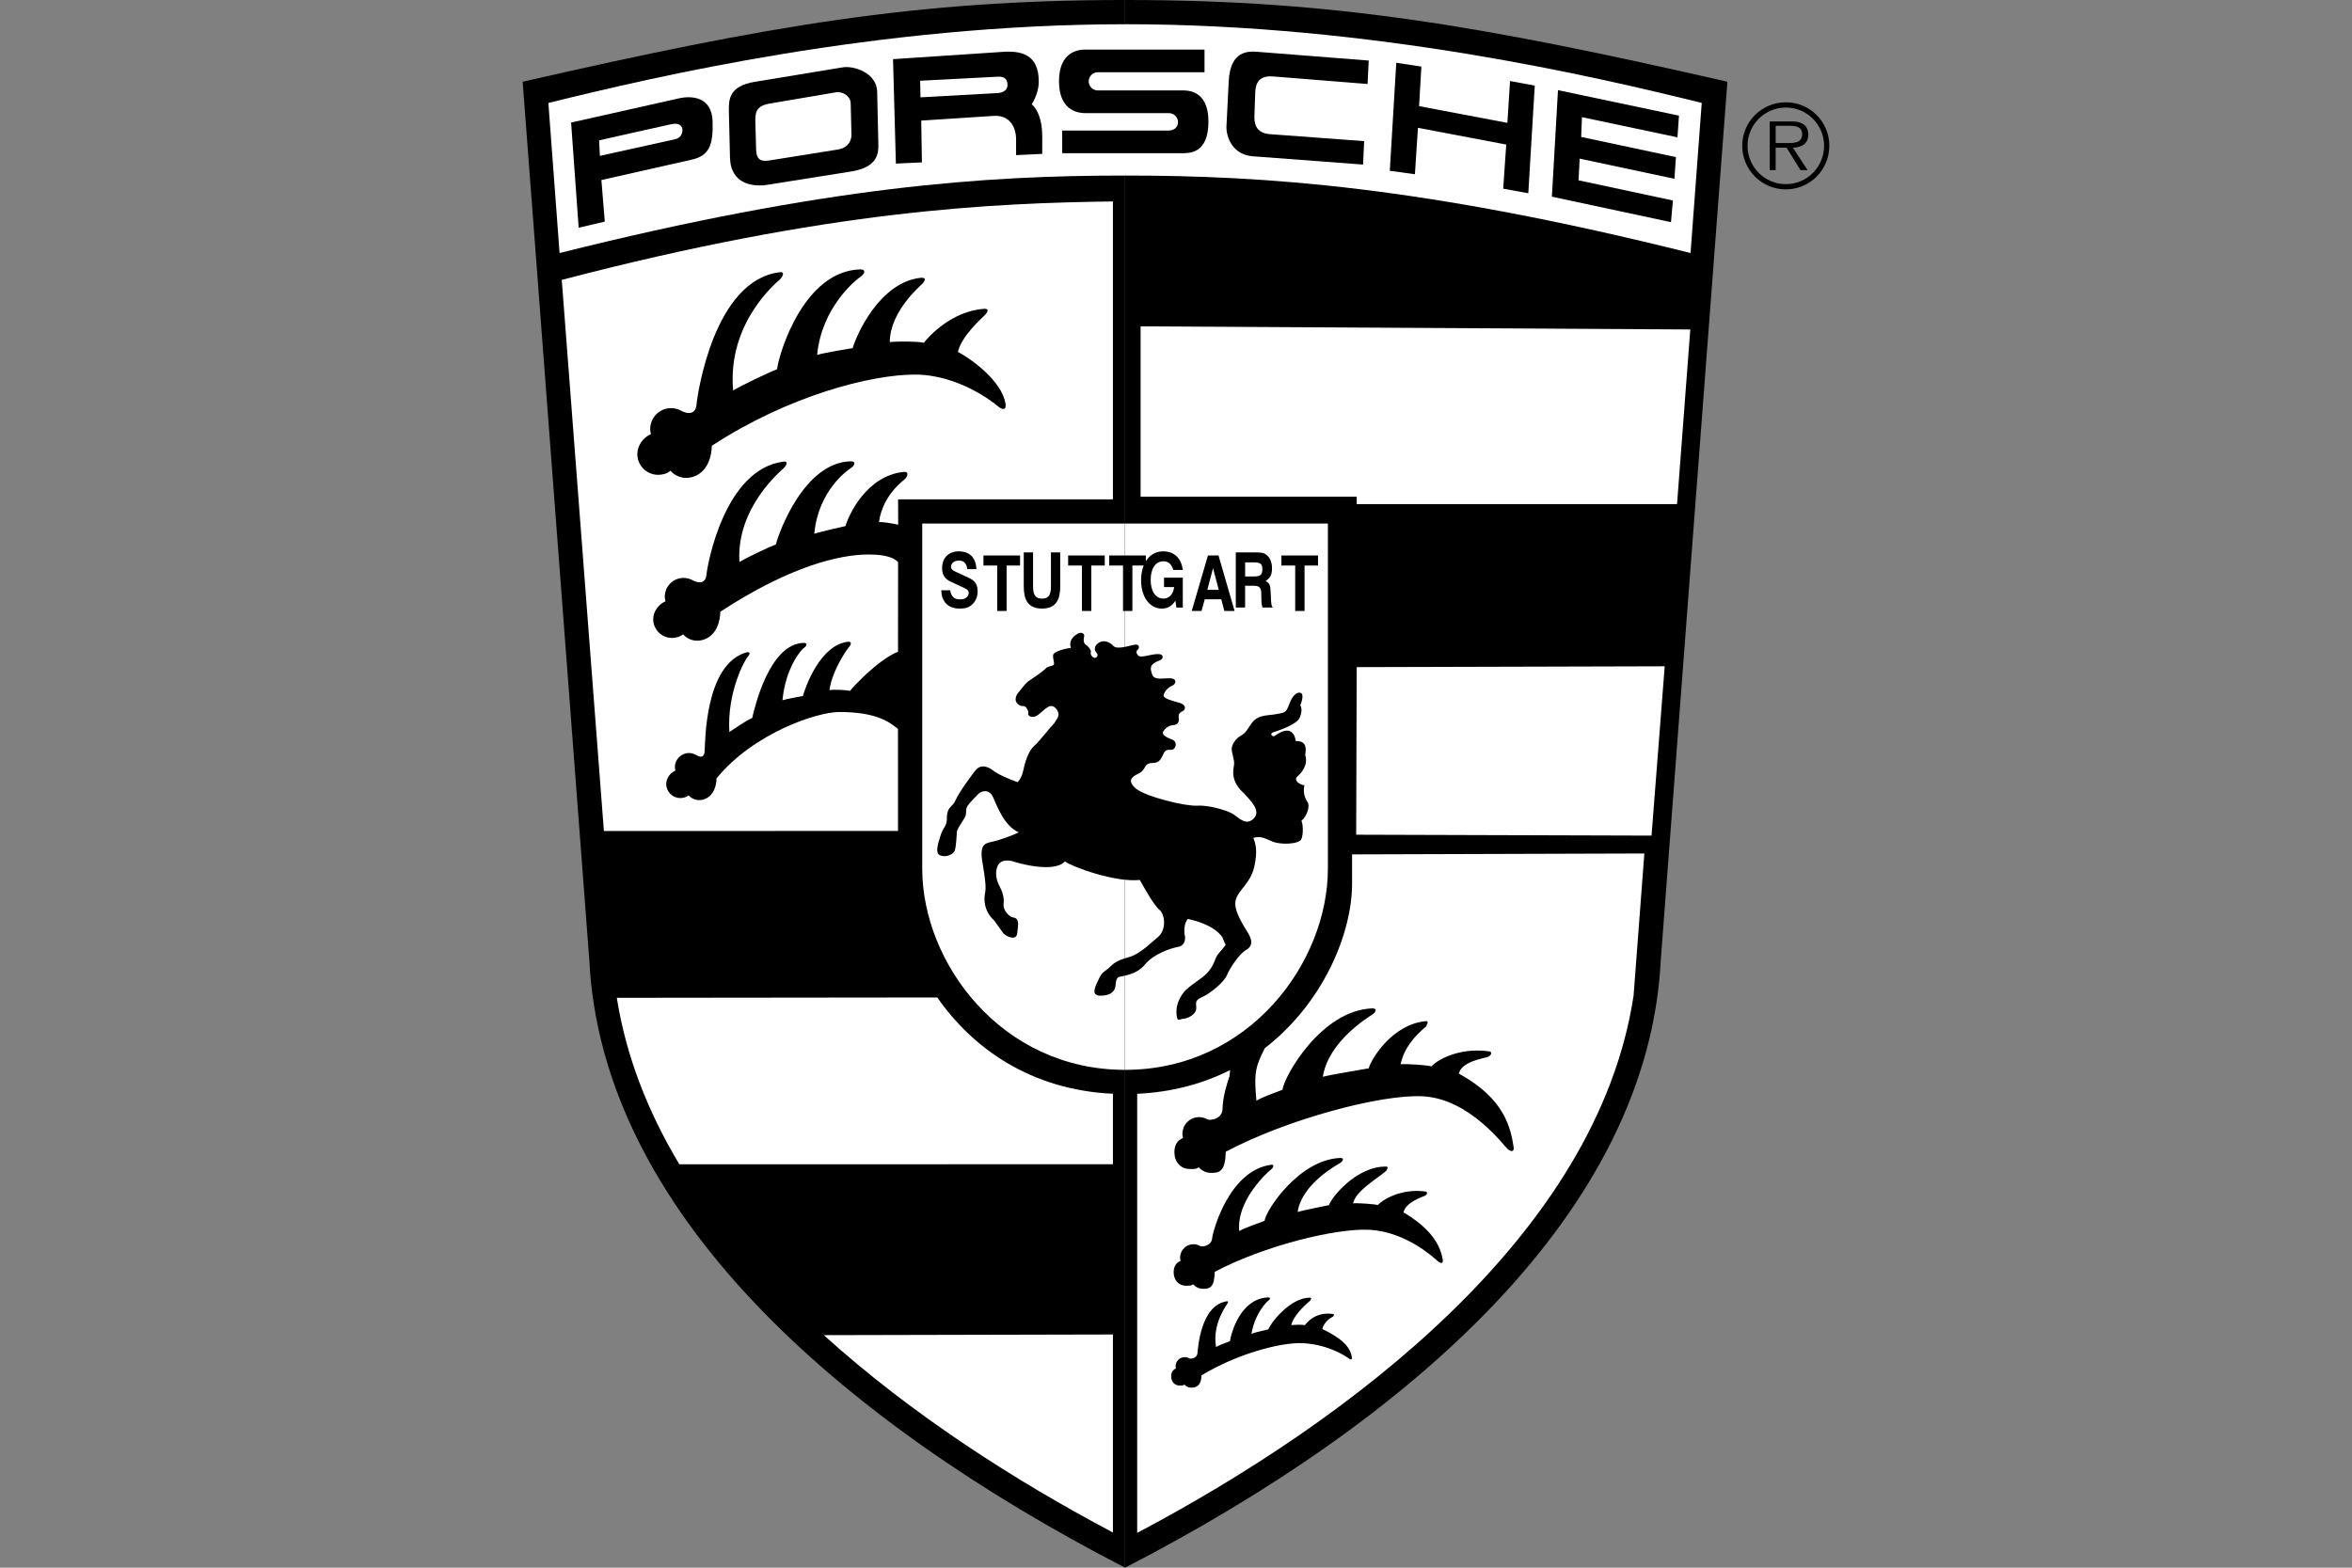<?xml version="1.0" encoding="UTF-8" standalone="no"?>
<!-- Created with Inkscape (http://www.inkscape.org/) -->
<svg id="svg2" xmlns:rdf="http://www.w3.org/1999/02/22-rdf-syntax-ns#" xmlns="http://www.w3.org/2000/svg" height="45" width="67.5" version="1.1" xmlns:cc="http://creativecommons.org/ns#" xmlns:dc="http://purl.org/dc/elements/1.1/">
 <rect width="100%" height="100%" fill="#808080" stroke="none"/>
 <g id="g17135">
  <rect id="rect2990" opacity="0" height="45" width="67.5" y="0" x="3.5527e-15"/>
  <g id="g16942" transform="translate(-15.75 -4.5)">
   <line id="line17857" y1="6.845" x2="32.574" x1="30.75" y2="30.996"/>
   <path id="path17859" d="m48.038 49.5c-8.253-4.257-15.029-10.251-15.377-17.462l-1.911-25.192c7.037-1.607 11.294-2.346 17.288-2.346"/>
   <path id="path17861" fill="#fff" d="m48.038 19.529h-5.821v9.904c0 2.693 2.259 5.777 5.821 5.777"/>
   <path id="path17863" d="m48.038 49.5c8.252-4.257 15.028-10.251 15.376-17.462l1.911-25.192c-7.037-1.607-11.294-2.346-17.287-2.346"/>
   <g id="g16850" fill="#fff">
    <path id="path17865" d="m48.038 5.195c7.123 0 13.552 1.52 16.55 2.259l-0.321 4.309c-7.673-1.919-12.234-2.224-16.229-2.224-3.996 0-8.557 0.304-16.229 2.224l-0.321-4.308c2.997-0.739 9.426-2.259 16.55-2.259z"/>
    <polygon id="polygon17867" points="306.87 245.51 306.68 307.18 415.35 307.51 420.2 245.2" transform="matrix(.078 0 0 .078 30.75 4.5)"/>
    <polygon id="polygon17869" points="227.36 120.1 227.36 182.8 306.87 182.8 306.87 185.51 424.74 185.52 429.61 121.25" transform="matrix(.078 0 0 .078 30.75 4.5)"/>
   </g>
   <path id="path17871" d="m41.524 23.564c-0.205 0.258-0.444 0.602-0.488 0.787 0.095 0.051 0.297 0.222 0.489 0.458l-0.002-1.245z"/>
   <g id="g16856" fill="#fff">
    <path id="path17873" d="m39.393 42.825c2.532 2.292 5.523 4.199 8.297 5.665l-0-5.684-8.296 0.019z"/>
    <path id="path17875" d="m47.69 37.919v-2.023c-2.379-0.109-4.044-1.328-5.04-2.764l-9.198 0.01c0.266 1.689 0.899 3.285 1.794 4.779l12.443-0.002z"/>
    <path id="path17877" d="m48.038 19.529h5.821v9.904c0 2.693-2.259 5.777-5.821 5.777"/>
    <path id="path17879" d="m52.039 34.595c1.697-1.306 2.514-3.315 2.514-4.728v-0.842l8.388-0.026-0.309 4.082c-1.042 6.863-8.166 12.205-14.246 15.42l0-12.604c1.019-0.047 1.907-0.297 2.668-0.681l-0.018 0.174c-0.204 0.598-0.193 0.849-0.204 0.978-0.035 0.269-0.365 0.295-0.424 0.266-0.072-0.043-0.156-0.067-0.245-0.067-0.265 0-0.479 0.215-0.479 0.479 0 0.045 0.006 0.076 0.018 0.118-0.172 0.073-0.248 0.214-0.248 0.412 0 0.265 0.171 0.479 0.436 0.479 0.11 0 0.181 0.013 0.262-0.049 0.088 0.1 0.216 0.162 0.36 0.162 0.265 0 0.4-0.071 0.417-0.609 1.77-0.937 4.463-1.654 5.655-1.59 1.348 0.072 2.328 1.425 2.432 1.512 0.104 0.087 0.191 0.087 0.174-0.052-0.087-0.556-0.258-1.393-1.572-2.111 0.087-0.365 0.728-0.433 0.847-0.486 0.09-0.04 0.122-0.156 0-0.156-0.88-0.116-1.507 0.278-1.629 0.434-0.122-0.035-0.717-0.078-0.89-0.061 0.098-0.446 0.358-0.772 0.747-1.099-0.056 0.047 0.104-0.139-0.017-0.139-0.973 0.087-1.577 1.095-1.646 1.355-0.087 0.017-1.142 0.191-1.316 0.243 0.159-1.024 1.321-1.72 1.425-1.79 0.104-0.07 0.139-0.174 0-0.174-1.462 0.049-2.532 1.937-2.584 2.337-0.226 0.087-0.573 0.208-0.747 0.313-0.06-0.681-0.048-0.891 0.138-1.297l0.098-0.202z"/>
   </g>
   <path id="path17881" d="m50.613 41.007c-0.014 0.431-0.122 0.488-0.334 0.488-0.115 0-0.217-0.05-0.288-0.13-0.065 0.05-0.121 0.04-0.209 0.04-0.212 0-0.349-0.172-0.349-0.383 0-0.159 0.061-0.272 0.199-0.33-0.009-0.033-0.014-0.058-0.014-0.094 0-0.212 0.172-0.383 0.383-0.383 0.072 0 0.139 0.02 0.196 0.054 0.047 0.024 0.311 0.003 0.339-0.213 0.021-0.229 0.496-1.951 1.677-2.118 0.125-0.028 0.083 0.07 0.028 0.125 0.094-0.094-1.015 0.789-0.927 1.774 0.139-0.083 0.547-0.224 0.728-0.294 0.042-0.32 1.007-1.765 2.176-1.804 0.111 0 0.083 0.083 0 0.139-0.083 0.056-1.1 0.591-1.227 1.41 0.139-0.042 0.831-0.181 0.901-0.195 0.056-0.208 0.79-1.124 1.643-1.106 0.097 0-0.031 0.149 0.014 0.111-0.311 0.261-0.889 0.587-0.967 0.944 0.139-0.014 0.615 0.021 0.712 0.049 0.097-0.125 0.643-0.484 1.347-0.391 0.097 0 0.072 0.093 0 0.125-0.096 0.043-0.543 0.184-0.612 0.476 0.76 0.448 1.058 0.918 1.128 1.363 0.014 0.111-0.056 0.111-0.139 0.042-0.083-0.07-0.889-0.847-1.968-0.905-0.954-0.051-3.021 0.457-4.437 1.206z"/>
   <path id="path17883" d="m50.233 43.978c-0.009 0.295-0.149 0.355-0.293 0.355-0.078 0-0.149-0.034-0.197-0.089-0.044 0.034-0.083 0.027-0.143 0.027-0.145 0-0.238-0.117-0.238-0.262 0-0.109 0.042-0.186 0.136-0.226-0.006-0.023-0.01-0.04-0.01-0.064 0-0.145 0.117-0.262 0.262-0.262 0.049 0 0.095 0.013 0.134 0.037 0.032 0.016 0.213 0.002 0.232-0.146 0.014-0.157 0.093-1.363 0.822-1.492 0.086-0.019 0.057 0.048 0.019 0.086 0.065-0.065-0.432 0.51-0.308 1.224 0.095-0.057 0.277-0.121 0.4-0.168 0.028-0.219 0.298-1.229 1.098-1.256 0.076 0 0.057 0.057 0 0.095-0.057 0.038-0.394 0.393-0.481 0.954 0.108-0.056 0.379-0.099 0.486-0.133 0.038-0.143 0.616-0.921 1.2-0.908 0.067 0-0.021 0.102 0.009 0.076-0.213 0.179-0.499 0.467-0.553 0.711 0.095-0.009 0.323-0.018 0.39 0.001 0.067-0.086 0.309-0.385 0.791-0.322 0.066 0 0.049 0.064 0 0.086-0.065 0.029-0.241 0.148-0.289 0.347 0.56 0.271 0.8 0.509 0.847 0.813 0.009 0.076-0.038 0.076-0.095 0.029-0.057-0.048-0.565-0.395-1.302-0.435-0.652-0.035-1.93 0.321-2.916 0.923z"/>
   <path id="path17885" d="m58.788 28.65"/>
   <path id="path17887" d="m59.113 21.223"/>
   <path id="path17889" d="m43.216 28.357c0.054-0.163 0.228-0.358 0.25-0.456 0.022-0.098-0.011-0.174 0.054-0.271s0.25-0.282 0.315-0.347 0.293-0.163 0.413 0.098 0.326 0.836 0.738 1.01c-0.163 0.087-0.554 0.228-0.76 0.271s-0.369 0.076-0.282 0.586c0.087 0.51 0.109 0.728 0.076 0.89-0.033 0.163-0.043 0.51 0.261 0.782l0.271 0.38c0.109 0.098 0.369 0.206 0.391-0.011 0.022-0.217 0.087-0.434-0.13-0.456-0.076-0.011-0.282-0.185-0.261-0.38 0.022-0.195-0.033-0.358-0.119-0.521-0.087-0.163-0.119-0.347-0.076-0.51 0.043-0.163 0.163-0.261 0.434-0.206 0.217 0.076 1.216 0.347 1.52 0.011 0.206 0.152 1.433 0.608 2.15 0.532 0.13 0.228 0.402 0.728 0.576 0.869 0.141 0.13 0.195 0.543-0.043 0.76-0.141 0.109-0.51 0.489-0.814 0.576-0.304 0.087-0.424 0.141-0.565 0.282s-0.228 0.141-0.315 0.326c-0.087 0.185-0.282 0.51 0.033 0.51s0.402-0.152 0.424-0.239 0-0.271 0.119-0.304 0.489-0.054 0.738-0.358 0.749-0.467 0.945-0.5c0.195-0.033 0.217-0.228 0.195-0.326-0.022-0.098-0.033-0.347 0.087-0.478 0.174 0.043 0.728 0.163 0.988 0.521 0.043 0.098 0.054 0.152 0.098 0.217-0.076 0.13-0.228 0.25-0.282 0.38s-0.119 0.347-0.369 0.543c-0.25 0.195-0.467 0.315-0.586 0.489s-0.195 0.358-0.174 0.597 0.087 0.12 0.195 0.12c0.109 0 0.358-0.12 0.369-0.282s-0.065-0.239 0.163-0.337c0.228-0.098 0.63-0.424 0.717-0.63s0.347-0.608 0.554-0.728c0.206-0.119 0.163-0.293 0.065-0.467s-0.434-0.641-0.369-0.945c0.065-0.304 0.424-0.489 0.532-0.956s0.043-0.684-0.022-0.847c0.185-0.054 0.293-0.011 0.532 0.098s0.782 0.087 0.847-0.065c0.065-0.152 0.043-0.456 0-0.521 0.152-0.13 0.261-0.413 0.174-0.543s-0.13-0.304-0.087-0.478c-0.152-0.022-0.315-0.152-0.206-0.25s0.326-0.326 0.228-0.619c0.033-0.185 0.043-0.413-0.271-0.402-0.011-0.119-0.109-0.51-0.597-0.152-0.076 0.054-0.163-0.065-0.054-0.098 0.109-0.033 0.673-0.217 0.76-0.413 0.087-0.195 0.054-0.293 0.022-0.369 0.043-0.087 0.087-0.261 0.043-0.326s-0.217-0.054-0.337 0.239-0.087 0.293-0.402 0.347-0.554 0-0.76 0.347c-0.065 0.087-0.098 0.185-0.25 0.271s-0.239 0.228-0.261 0.347c-0.022 0.119 0.087 0.337 0.065 0.489-0.022 0.152-0.109 0.478 0.293 0.825 0.195 0.217 0.489 0.5 0.271 0.717-0.217 0.217-0.413-0.011-0.576-0.119s-0.695-0.271-1.042-0.25c-0.347 0.022-1.488-0.261-1.759-0.489-0.271-0.228-0.105-0.344 0.033-0.413 0.098-0.043 0.163-0.087 0.217-0.195 0.054-0.109 0.141-0.13 0.239-0.13s0.195-0.022 0.282-0.228c0.087-0.206 0.174-0.13 0.271-0.152s0.163-0.228-0.011-0.293-0.271-0.13-0.261-0.195 0.13-0.206 0.293-0.217c0.163-0.011 0.174-0.119 0.163-0.206-0.011-0.087 0-0.141 0.109-0.195s0.098-0.185-0.087-0.239c-0.185-0.054-0.456-0.119-0.456-0.206 0-0.087 0.119-0.239 0.239-0.282s0.174-0.228-0.098-0.217-0.424 0.043-0.478-0.13-0.065-0.271 0.217-0.38c0.119-0.033 0.152-0.195-0.065-0.185-0.217 0.011-0.467 0.119-0.543 0.043-0.076-0.076-0.054-0.141-0.011-0.174s0.054-0.141-0.054-0.141c-0.109 0-0.532 0.163-0.641 0.043s-0.282-0.185-0.424-0.098c-0.141 0.087-0.141 0.217-0.065 0.293 0.076 0.076-0.022 0.195-0.109 0.119s-0.054-0.13-0.054-0.163-0.065-0.141-0.141-0.185-0.076-0.163-0.054-0.239c0.022-0.076-0.065-0.152-0.195-0.076-0.13 0.076-0.25 0.206-0.185 0.402-0.141 0.011-0.499 0.098-0.51 0.206-0.011 0.109 0.043 0.228 0.022 0.271s-0.141 0.043-0.206 0.087c-0.185 0.185-0.5 0.358-0.576 0.434s-0.13 0.152-0.228 0.271c-0.098 0.109-0.106 0.233-0.065 0.293 0.119 0.174 0.217 0.054 0.282 0.152 0.065 0.098 0.065 0.119 0.054 0.174s0.119 0.174 0.315 0.011 0.337-0.337 0.489-0.152 0.011 0.293-0.054 0.413c-0.13 0.13-0.434 0.532-0.576 0.652-0.141 0.119-0.25 0.402-0.304 0.662-0.054 0.261-0.12 0.315-0.174 0.38-0.261-0.098-0.554-0.217-0.717-0.347-0.109-0.087-0.347-0.195-0.5 0.022-0.076 0.087-0.467 0.619-0.565 0.847s-0.25 0.141-0.25 0.576c0 0.152-0.119 0.217-0.185 0.456-0.011 0.065-0.185 0.467-0.011 0.543s0.38-0.022 0.424-0.13c0.043-0.109 0.054-0.445 0.065-0.565z"/>
   <path id="path17891" fill="#fff" d="m41.522 18.834h6.168v-8.552c-3.443 0.049-8.124 0.238-15.818 2.252l1.209 15.82 8.441-0.002-0.001-2.929c-0.236-0.186-0.6-0.486-1.685-0.485-0.642 0-2.462 0.607-3.522 1.905-0.015 0.454-0.275 0.624-0.498 0.624-0.121 0-0.229-0.053-0.303-0.137-0.068 0.052-0.146 0.078-0.239 0.078-0.223 0-0.404-0.181-0.404-0.404 0-0.167 0.119-0.323 0.264-0.385-0.01-0.035-0.015-0.061-0.015-0.099 0-0.223 0.181-0.404 0.404-0.404 0.076 0 0.146 0.021 0.207 0.057 0.05 0.025 0.211 0.135 0.241-0.093 0.022-0.242-0.009-2.511 1.205-2.855 0.132-0.029 0.088 0.073 0.029 0.132s-0.595 0.985-0.523 2.155c0.147-0.088 0.464-0.326 0.655-0.4 0.059-0.249 0.479-2.138 1.482-2.158 0.117 0 0.088 0.088 0 0.147s-0.525 0.576-0.613 1.499c0.147-0.044 0.512-0.106 0.586-0.121 0.059-0.22 0.491-1.486 1.312-1.559 0.103 0 0.059 0.106 0.015 0.15-0.044 0.044-0.479 0.648-0.565 1.237 0.147-0.015 0.486-0.004 0.589 0.026 0.088-0.113 0.784-0.877 1.379-1.127l0.002-2.573c-0.114-0.104-0.293-0.214-0.84-0.216-0.856-0.003-2.287 0.352-4.261 1.642-0.02 0.606-0.367 0.832-0.665 0.832-0.161 0-0.306-0.071-0.404-0.183-0.091 0.07-0.195 0.104-0.319 0.104-0.298 0-0.539-0.241-0.539-0.539 0-0.223 0.159-0.431 0.353-0.513-0.013-0.047-0.02-0.081-0.02-0.132 0-0.298 0.241-0.539 0.539-0.539 0.101 0 0.195 0.028 0.276 0.076 0.066 0.033 0.34 0.15 0.379-0.153 0.029-0.323 0.524-3.022 2.186-3.257 0.176-0.039 0.117 0.098 0.039 0.176s-1.373 1.14-1.277 2.7c0.195-0.117 0.793-0.406 1.047-0.504 0.078-0.332 0.812-2.359 2.15-2.385 0.156 0 0.117 0.117 0 0.195s-0.932 0.651-1.049 1.883c0.195-0.059 0.799-0.2 0.897-0.219 0.078-0.293 0.597-1.459 1.692-1.557 0.137 0 0.078 0.141 0.02 0.2s-0.639 0.458-0.754 1.244c0.111-0.011 0.348 0.031 0.553 0.073l-0.003-0.728z"/>
   <path id="path17893" d="m36.18 17.292c-0.022 0.673-0.408 0.925-0.738 0.925-0.179 0-0.34-0.079-0.449-0.203-0.101 0.078-0.217 0.116-0.354 0.116-0.331 0-0.599-0.268-0.599-0.599 0-0.248 0.177-0.479 0.392-0.57-0.015-0.052-0.022-0.09-0.022-0.147 0-0.331 0.268-0.599 0.599-0.599 0.112 0 0.217 0.031 0.307 0.084 0.073 0.037 0.378 0.167 0.421-0.17 0.033-0.357 0.51-3.55 2.357-3.81 0.196-0.043 0.13 0.109 0.043 0.196-0.087 0.087-1.52 1.238-1.347 3.193 0.217-0.131 0.977-0.5 1.26-0.608 0.065-0.5 0.782-2.824 2.389-2.867 0.174 0 0.13 0.13 0 0.217-0.13 0.087-1.107 0.869-1.238 2.237 0.217-0.065 0.912-0.174 1.021-0.195 0.087-0.326 0.76-1.911 1.976-2.02 0.152 0 0.087 0.109 0.022 0.174-0.065 0.065-0.934 0.804-0.934 1.672 0.217-0.022 0.825-0.022 0.977 0.022 0.152-0.195 0.804-0.912 1.738-0.977 0.152 0 0.087 0.109 0 0.195-0.087 0.087-0.652 0.586-0.76 1.042 0.326 0.174 1.26 0.804 1.368 1.499 0.022 0.174-0.087 0.174-0.217 0.065s-1.129-0.912-2.389-0.912-3.627 0.608-5.82 2.041z"/>
   <path id="path17895" d="m45.662 8.415-0.001 0.502-0.75 0.036 0-0.441c-0.001-0.439-0.242-0.714-0.65-0.685l-2.073 0.135 0.02 1.199-0.747 0.035-0.082-2.998 3.113-0.207c0.57-0.046 1.071 0.07 1.069 0.852-0 0.223-0.08 0.45-0.201 0.652 0.157 0.122 0.304 0.448 0.301 0.92z"/>
   <path id="path17897" d="m32.357 11.037-0.217-3.019 3.095-0.695c0.391-0.087 0.945-0.033 0.966 0.662 0.022 0.695-0.109 0.988-0.597 1.097l-2.595 0.586 0.098 1.194-0.749 0.174z"/>
   <path id="path17899" fill="#fff" d="m32.944 8.529 0.022 0.445 2.161-0.478c0.184-0.043 0.217-0.196 0.206-0.293-0.008-0.076-0.087-0.185-0.304-0.141s-2.085 0.467-2.085 0.467z"/>
   <path id="path17901" d="m36.668 7.66c0-0.282-0.011-0.695 0.76-0.814l2.508-0.413c0.304-0.054 0.988 0.152 0.988 0.717l0.033 1.455c0.011 0.304-0.011 0.706-0.825 0.825l-2.324 0.369c-0.413 0.076-1.086 0.011-1.108-0.771l-0.033-1.368z"/>
   <path id="path17903" fill="#fff" d="m37.428 7.997c0-0.228-0.011-0.445 0.391-0.521l1.922-0.326c0.206-0.033 0.423 0.119 0.423 0.326l0.022 0.89c0 0.141-0.065 0.369-0.38 0.424l-1.9 0.304c-0.261 0.043-0.434 0.054-0.456-0.282l-0.022-0.815z"/>
   <path id="path17905" d="m47.256 7.096c-0.144 0-0.261-0.117-0.261-0.261s0.117-0.261 0.261-0.261h3.062v-0.651h-3.421c-0.174 0-0.76 0.038-0.755 0.923 0.005 0.885 0.624 0.901 0.755 0.901l2.4-0c0.144 0 0.261 0.117 0.261 0.261 0 0.144-0.117 0.239-0.261 0.239h-3.063v0.651h3.41c0.217 0 0.787 0.033 0.787-0.907s-0.641-0.896-0.787-0.896l-2.389 0z"/>
   <polygon id="polygon17907" points="363.29 29.82 362.31 45.22 329.83 39.06 330.67 24.5 321.43 23.1 319.05 62.859 328.29 64.119 329.41 47.039 361.89 53.199 360.77 69.439 370.01 71.119 372.39 31.5" transform="matrix(.078 0 0 .078 30.75 4.5)"/>
   <polygon id="polygon17909" points="388.91 58.379 388.49 66.359 423.21 73.779 422.51 81.759 378.69 72.379 380.93 33.18 425.45 42.56 424.89 50.539 389.75 43.12 389.47 50.399 424.33 57.819 423.77 65.799" transform="matrix(.078 0 0 .078 30.75 4.5)"/>
   <path id="path17911" d="m54.998 6.911 0.033-0.673-3.182-0.25c-0.272-0.022-0.793-0.043-0.836 0.847s-0.065 1.292-0.065 1.292c-0.011 0.304 0.174 0.814 0.749 0.858l3.171 0.239 0.032-0.673-2.649-0.196c-0.25-0.011-0.522-0.087-0.5-0.543l0.022-0.651c0.011-0.261 0.098-0.499 0.51-0.467l2.715 0.217z"/>
   <path id="path17913" fill="#fff" d="m44.391 7.17-2.224 0.124-0.009-0.476 2.252-0.118c0.174 0.005 0.246 0.067 0.254 0.226 0.007 0.159-0.119 0.233-0.273 0.245z"/>
   <path id="path17915" d="m43.019 21.444c0.033 0.185 0.117 0.261 0.289 0.261 0.143 0 0.243-0.076 0.243-0.185 0-0.059-0.033-0.098-0.115-0.137l-0.397-0.184c-0.174-0.08-0.252-0.2-0.252-0.393 0-0.289 0.189-0.48 0.476-0.48 0.315 0 0.495 0.18 0.508 0.51h-0.261c-0.026-0.174-0.098-0.245-0.243-0.245-0.13 0-0.224 0.076-0.224 0.182 0 0.05 0.033 0.091 0.091 0.119l0.408 0.189c0.185 0.085 0.265 0.185 0.265 0.398 0 0.15-0.056 0.282-0.163 0.378-0.089 0.08-0.189 0.113-0.345 0.113-0.217 0-0.371-0.076-0.46-0.228-0.05-0.08-0.067-0.152-0.076-0.298h0.256z"/>
   <polygon id="polygon17917" points="183.01 204.42 183.01 208.12 178.06 208.12 178.06 224.84 174.61 224.84 174.61 208.12 169.54 208.12 169.54 204.42" transform="matrix(.078 0 0 .078 30.75 4.5)"/>
   <path id="path17919" d="m46.177 20.356v0.977c0 0.361-0.106 0.636-0.523 0.636-0.415 0-0.523-0.271-0.523-0.636v-0.977h0.267v0.971c0 0.256 0.072 0.356 0.252 0.356 0.191 0 0.261-0.096 0.261-0.356v-0.971h0.267z"/>
   <polygon id="polygon17921" points="214.17 204.42 214.17 208.12 209.22 208.12 209.22 224.84 205.77 224.84 205.77 208.12 200.7 208.12 200.7 204.42" transform="matrix(.078 0 0 .078 30.75 4.5)"/>
   <path id="path17923" d="m49.156 21.082h0.539v0.858h-0.185l-0.026-0.2c-0.102 0.159-0.226 0.23-0.389 0.23-0.35 0-0.597-0.335-0.597-0.808 0-0.504 0.252-0.836 0.636-0.836 0.313 0 0.521 0.198 0.56 0.534h-0.273c-0.052-0.172-0.139-0.248-0.285-0.248-0.224 0-0.363 0.206-0.363 0.536 0 0.324 0.143 0.534 0.363 0.534 0.167 0 0.278-0.117 0.313-0.33h-0.293v-0.27z"/>
   <polygon id="polygon17925" points="252.14 204.42 256.03 204.42 261.94 224.84 258.18 224.84 257.04 220.55 250.96 220.55 249.78 224.84 246.17 224.84" transform="matrix(.078 0 0 .078 30.75 4.5)"/>
   <path id="path17927" d="m51.788 20.356c0.185 0 0.254 0.02 0.332 0.091 0.087 0.083 0.135 0.208 0.135 0.365 0 0.182-0.046 0.276-0.185 0.367 0.126 0.067 0.141 0.111 0.152 0.417 0.009 0.256 0.015 0.295 0.056 0.343h-0.295c-0.026-0.087-0.03-0.109-0.033-0.25-0.006-0.232 0.026-0.376-0.222-0.376h-0.245v0.626h-0.267v-1.583h0.571z"/>
   <polygon id="polygon17929" points="292.64 204.42 292.64 208.12 287.68 208.12 287.68 224.84 284.24 224.84 284.24 208.12 279.17 208.12 279.17 204.42" transform="matrix(.078 0 0 .078 30.75 4.5)"/>
   <polygon id="polygon17931" points="229.29 204.42 229.29 208.12 224.34 208.12 224.34 224.84 220.89 224.84 220.89 208.12 215.82 208.12 215.82 204.42" transform="matrix(.078 0 0 .078 30.75 4.5)"/>
   <polygon id="polygon17933" points="251.91 217.05 256.11 217.05 254.01 209.1" fill="#fff" transform="matrix(.078 0 0 .078 30.75 4.5)"/>
   <path id="path17935" fill="#fff" d="m51.484 21.047h0.254c0.182 0 0.241-0.05 0.241-0.204s-0.056-0.2-0.241-0.2h-0.254v0.404z"/>
   <path id="path17937" d="m67.003 7.587c0.605 0 1.096 0.491 1.096 1.096 0 0.612-0.491 1.103-1.096 1.103-0.609 0-1.1-0.491-1.1-1.103 0-0.605 0.491-1.096 1.1-1.096v-0.151c-0.694 0-1.253 0.56-1.253 1.247 0 0.694 0.56 1.253 1.253 1.253 0.69 0 1.247-0.56 1.247-1.253 0-0.687-0.556-1.247-1.247-1.247v0.151z"/>
   <path id="path17939" d="m66.709 8.111h0.399c0.174 0 0.363 0.026 0.363 0.242 0 0.285-0.304 0.252-0.501 0.252h-0.261v0.134h0.314l0.399 0.645h0.204l-0.422-0.645c0.249-0.007 0.442-0.108 0.442-0.383 0-0.118-0.052-0.242-0.157-0.301-0.105-0.062-0.222-0.069-0.34-0.069h-0.609v1.397h0.17v-1.273z"/>
  </g>
 </g>
</svg>
